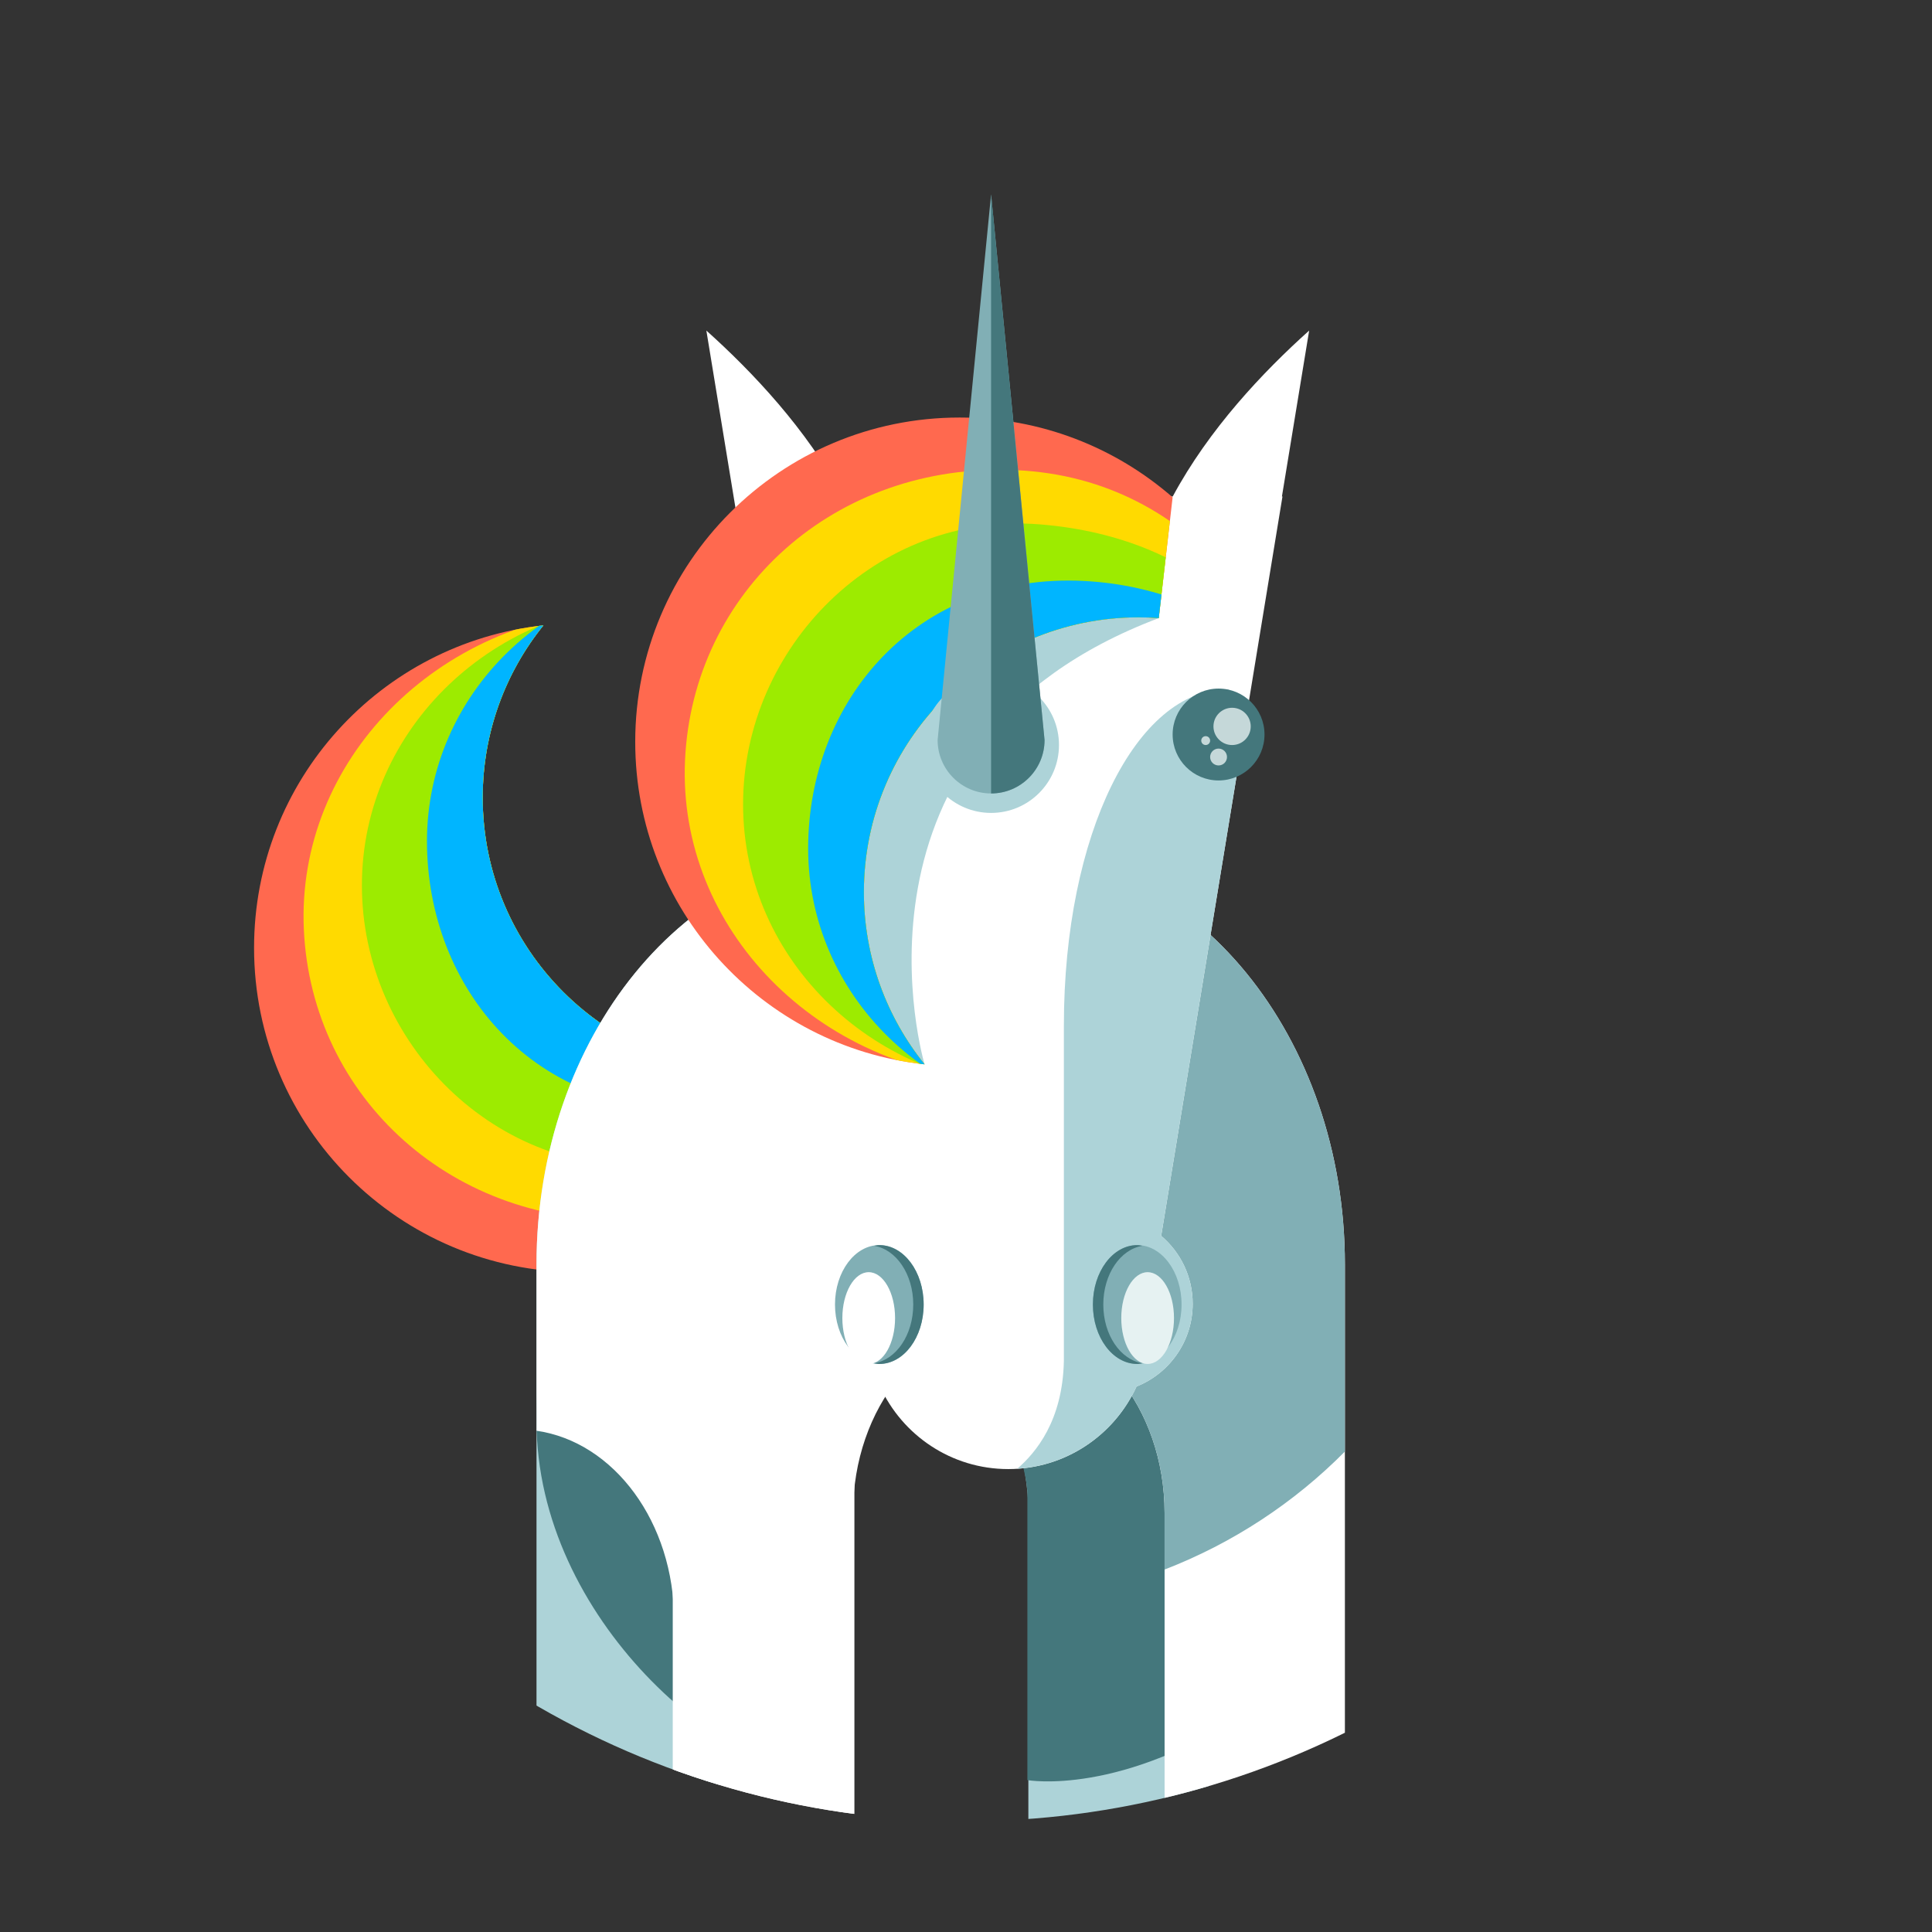 <?xml version="1.0" encoding="utf-8"?>
<!-- Generator: Adobe Illustrator 16.0.0, SVG Export Plug-In . SVG Version: 6.00 Build 0)  -->
<!DOCTYPE svg PUBLIC "-//W3C//DTD SVG 1.1//EN" "http://www.w3.org/Graphics/SVG/1.1/DTD/svg11.dtd">
<svg version="1.1" id="Layer_1" xmlns="http://www.w3.org/2000/svg" xmlns:xlink="http://www.w3.org/1999/xlink" x="0px" y="0px"
	 width="400px" height="400px" viewBox="0 0 400 400" enable-background="new 0 0 400 400" xml:space="preserve">
<rect x="0" y="0" width="400" height="400" fill="#333333" stroke="none"/>
<g>
	<defs>
		<circle id="SVGID_1_" cx="200" cy="200" r="177.071"/>
	</defs>
	<clipPath id="SVGID_2_">
		<use xlink:href="#SVGID_1_"  overflow="visible"/>
	</clipPath>
	<g clip-path="url(#SVGID_2_)">
		<g>
			<defs>
				<path id="SVGID_3_" d="M99.94,165.126c0,31.422,25.474,56.897,56.897,56.897c1.398,0,2.781-0.069,4.153-0.167l2.871,25.017
					c-11.796,10.287-27.224,16.517-44.108,16.517c-37.089,0-67.151-30.063-67.151-67.154c0-34.636,26.223-63.144,59.906-66.757
					C104.652,139.232,99.94,151.624,99.94,165.126z"/>
			</defs>
			<clipPath id="SVGID_4_">
				<use xlink:href="#SVGID_3_"  overflow="visible"/>
			</clipPath>
			<path clip-path="url(#SVGID_4_)" fill="#FF694F" d="M99.94,165.126c0,31.422,25.474,56.897,56.897,56.897
				c1.398,0,2.781-0.069,4.153-0.167l2.871,25.017c-11.796,10.287-27.224,16.517-44.108,16.517
				c-37.089,0-67.151-30.063-67.151-67.154c0-34.636,26.223-63.144,59.906-66.757C104.652,139.232,99.94,151.624,99.94,165.126z"/>
			<path clip-path="url(#SVGID_4_)" fill="#FFDA00" d="M198.758,186.252c9.612-33.565-33.285-61.767-70.8-60.063
				c-37.516,1.708-66.636,31.367-65.05,66.247c1.589,34.876,30.979,61.763,68.497,60.058
				C168.921,250.789,189.388,218.982,198.758,186.252z"/>
			<path clip-path="url(#SVGID_4_)" fill="#9DEB00" d="M197.902,183.303c5.521-31.968-27.527-58.738-61.488-58.738
				c-33.959,0-61.488,26.297-61.488,58.738c0,32.44,27.582,60.667,61.433,57.965C170.116,238.577,192.073,217.063,197.902,183.303z"
				/>
			<path clip-path="url(#SVGID_4_)" fill="#00B5FF" d="M202.515,174.173c0-30.58-25.545-55.374-57.056-55.374
				c-31.514,0-57.06,24.794-57.06,55.374c0,30.585,22.409,57.107,57.06,55.378C176.932,227.984,202.515,204.759,202.515,174.173z"/>
		</g>
		<path fill="#ADD3D8" d="M180.662,176.501c-38.432,0-69.585,38.188-69.585,85.296v247.827h37.331V313.259
			c0-21.832,14.435-39.532,32.254-39.532c17.808,0,32.249,17.7,32.249,39.532v196.366h37.326V261.798
			C250.237,214.689,219.086,176.501,180.662,176.501z"/>
		<path fill="#44777C" d="M259.39,353.626c-27.2,18.448-46.682,14.925-46.682,14.925s0-41.907,0-59.207
			c0-1.938-0.695-5.382-1.635-8.354c-0.698-2.199,1.635-8.837,1.635-8.837l47.354-10.475
			C260.062,281.679,280.466,339.337,259.39,353.626z"/>
		<path fill="#44777C" d="M173.609,368.551c-23.077,0-62.532-33.285-62.532-74.346c0-41.064,18.707-74.346,41.784-74.346"/>
		<path fill="#FFFFFF" d="M208.864,176.501c-38.427,0-69.579,38.188-69.579,85.296v247.827h37.329V313.259
			c0-21.832,14.441-39.532,32.25-39.532c17.816,0,32.251,17.7,32.251,39.532v196.366h37.332V261.798
			C278.447,214.689,247.292,176.501,208.864,176.501z"/>
		<path fill="#FFFFFF" d="M202.819,180.947c-6.964-2.873-14.41-4.446-22.157-4.446c-38.432,0-69.585,38.188-69.585,85.296v34.426
			c16.036,2.288,28.489,18.974,28.489,39.244v174.157h37.33V261.798L202.819,180.947z"/>
		<path fill="#81AFB5" d="M208.864,273.727c17.816,0,32.251,17.7,32.251,39.532v11.698c14.149-5.466,26.845-13.847,37.332-24.43
			v-38.729c0-47.108-31.155-85.296-69.583-85.296"/>
		<path fill="#FFFFFF" d="M265.409,102.796l5.639-34.356c-9.575,8.589-20.743,20.396-28.249,34.356h-68.307
			c-7.502-13.96-18.673-25.768-28.247-34.356l19.544,119.039c0.02-0.037,0.046-0.077,0.066-0.116l11.238,68.512
			c-3.984,3.381-6.523,8.421-6.523,14.057c0,7.776,4.819,14.416,11.63,17.129c4.604,10.08,14.75,17.096,26.55,17.096
			c11.807,0,21.954-7.016,26.561-17.096c6.809-2.713,11.622-9.353,11.622-17.129c0-5.636-2.534-10.676-6.523-14.057l25.112-153.079
			H265.409z"/>
		<path fill="#ADD3D8" d="M191.421,220.355c0,0-19.867-66.623,48.487-92.378c-16.938-10.484-68.14,6.807-69.338,42.827
			C169.37,206.825,180.627,214.863,191.421,220.355z"/>
		<g>
			<defs>
				<path id="SVGID_5_" d="M178.856,184.706c0-31.423,25.476-56.897,56.899-56.897c1.399,0,2.781,0.07,4.152,0.168l2.872-25.018
					c-11.8-10.286-27.228-16.514-44.109-16.514c-37.088,0-67.153,30.063-67.153,67.151c0,34.638,26.226,63.143,59.903,66.759
					C183.571,210.6,178.856,198.204,178.856,184.706z"/>
			</defs>
			<clipPath id="SVGID_6_">
				<use xlink:href="#SVGID_5_"  overflow="visible"/>
			</clipPath>
			<path clip-path="url(#SVGID_6_)" fill="#FF694F" d="M178.856,184.706c0-31.423,25.476-56.897,56.899-56.897
				c1.399,0,2.781,0.07,4.152,0.168l2.872-25.018c-11.8-10.286-27.228-16.514-44.109-16.514c-37.088,0-67.153,30.063-67.153,67.151
				c0,34.638,26.226,63.143,59.903,66.759C183.571,210.6,178.856,198.204,178.856,184.706z"/>
			<path clip-path="url(#SVGID_6_)" fill="#FFDA00" d="M277.677,163.578c9.612,33.569-33.284,61.77-70.799,60.063
				c-37.517-1.706-66.638-31.369-65.052-66.244c1.588-34.879,30.979-61.77,68.496-60.061
				C247.837,99.044,268.307,130.848,277.677,163.578z"/>
			<path clip-path="url(#SVGID_6_)" fill="#9DEB00" d="M276.82,166.531c5.521,31.966-27.527,58.737-61.487,58.737
				c-33.958,0-61.487-26.298-61.487-58.737c0-32.445,27.581-60.669,61.433-57.968C249.031,111.253,270.99,132.768,276.82,166.531z"
				/>
			<path clip-path="url(#SVGID_6_)" fill="#00B5FF" d="M281.432,175.655c0,30.586-25.548,55.379-57.055,55.379
				c-31.514,0-57.059-24.793-57.059-55.379c0-30.583,22.411-57.104,57.059-55.375C255.848,121.849,281.432,145.072,281.432,175.655z
				"/>
		</g>
		<path fill="#E9EAEB" d="M238.412,258.498c3.607,1.656,6.217,6.193,6.217,11.588c0,5.403-2.609,9.936-6.217,11.593
			c-3.611-1.657-6.223-6.189-6.223-11.593C232.189,264.691,234.801,260.154,238.412,258.498z"/>
		<path fill="#81AFB5" d="M191.231,270.086c0,6.798-4.108,12.305-9.181,12.305c-5.066,0-9.174-5.507-9.174-12.305
			c0-6.789,4.108-12.301,9.174-12.301C187.123,257.785,191.231,263.297,191.231,270.086z"/>
		<path fill="#44777C" d="M189.078,270.086c0-6.295-3.546-11.43-8.1-12.152c0.355-0.058,0.706-0.148,1.073-0.148
			c5.072,0,9.181,5.512,9.181,12.301c0,6.798-4.108,12.305-9.181,12.305c-0.367,0-0.718-0.089-1.073-0.146
			C185.532,281.522,189.078,276.392,189.078,270.086z"/>
		<path fill="#FFFFFF" d="M185.315,272.893c0,5.24-2.439,9.498-5.457,9.498c-3.015,0-5.458-4.258-5.458-9.498
			c0-5.249,2.444-9.503,5.458-9.503C182.876,263.39,185.315,267.644,185.315,272.893z"/>
		<path fill="#ADD3D8" d="M220.263,281.78c-0.258,12.425-5.813,18.969-9.638,22.304c10.996-0.697,20.324-7.482,24.686-17.023
			c6.809-2.713,11.622-9.353,11.622-17.129c0-5.636-2.534-10.676-6.523-14.057l17.775-108.356c-1.525-0.916-2.48-4.789-4.149-4.789
			c-18.653,0-33.772,29.797-33.772,69.604V281.78z"/>
		<path fill="#81AFB5" d="M226.272,270.086c0,6.798,4.112,12.305,9.182,12.305c5.065,0,9.175-5.507,9.175-12.305
			c0-6.789-4.109-12.301-9.175-12.301C230.385,257.785,226.272,263.297,226.272,270.086z"/>
		<path fill="#44777C" d="M228.426,270.086c0-6.295,3.548-11.43,8.104-12.152c-0.359-0.058-0.705-0.148-1.075-0.148
			c-5.069,0-9.182,5.512-9.182,12.301c0,6.798,4.112,12.305,9.182,12.305c0.37,0,0.716-0.089,1.075-0.146
			C231.974,281.522,228.426,276.392,228.426,270.086z"/>
		<path fill="#E6F2F2" d="M243.063,272.893c0,5.24-2.443,9.498-5.458,9.498c-3.012,0-5.459-4.258-5.459-9.498
			c0-5.249,2.447-9.503,5.459-9.503C240.62,263.39,243.063,267.644,243.063,272.893z"/>
		<g>
			<path fill="#CCB7CF" d="M260.036,148.626c0,2.13-1.729,3.856-3.856,3.856c-2.135,0-3.86-1.727-3.86-3.856s1.726-3.861,3.86-3.861
				C258.308,144.765,260.036,146.496,260.036,148.626z"/>
		</g>
		<rect x="241.115" y="481.191" fill="#81AFB5" width="37.332" height="28.434"/>
		<rect x="212.735" y="481.191" fill="#44777C" width="28.38" height="28.434"/>
		<rect x="139.458" y="481.191" fill="#81AFB5" width="37.329" height="28.434"/>
		<rect x="111.077" y="481.191" fill="#44777C" width="28.381" height="28.434"/>
		<g>
			<g>
				<circle fill="#44777C" cx="252.292" cy="152.074" r="9.511"/>
			</g>
			<g>
				<circle fill="#C5D8D9" cx="255.092" cy="150.395" r="3.858"/>
			</g>
			<g>
				<circle fill="#C5D8D9" cx="252.29" cy="156.732" r="1.746"/>
			</g>
			<g>
				<path fill="#C5D8D9" d="M250.544,153.331c0,0.511-0.408,0.92-0.919,0.92c-0.51,0-0.92-0.409-0.92-0.92
					c0-0.505,0.41-0.919,0.92-0.919C250.136,152.412,250.544,152.825,250.544,153.331z"/>
			</g>
		</g>
		<path fill="#ADD3D8" d="M219.251,154.25c0,7.764-6.291,14.056-14.057,14.056c-7.762,0-14.053-6.292-14.053-14.056
			c0-7.763,6.291-14.053,14.053-14.053C212.96,140.197,219.251,146.487,219.251,154.25z"/>
		<path fill="#81AFB5" d="M194.125,153.208l11.069-112.965l11.07,112.965c0,6.111-4.955,11.069-11.07,11.069
			S194.125,159.32,194.125,153.208z"/>
		<path fill="#44777C" d="M205.194,40.243l11.07,112.965c0,6.111-4.955,11.069-11.07,11.069"/>
	</g>
</g>
</svg>
